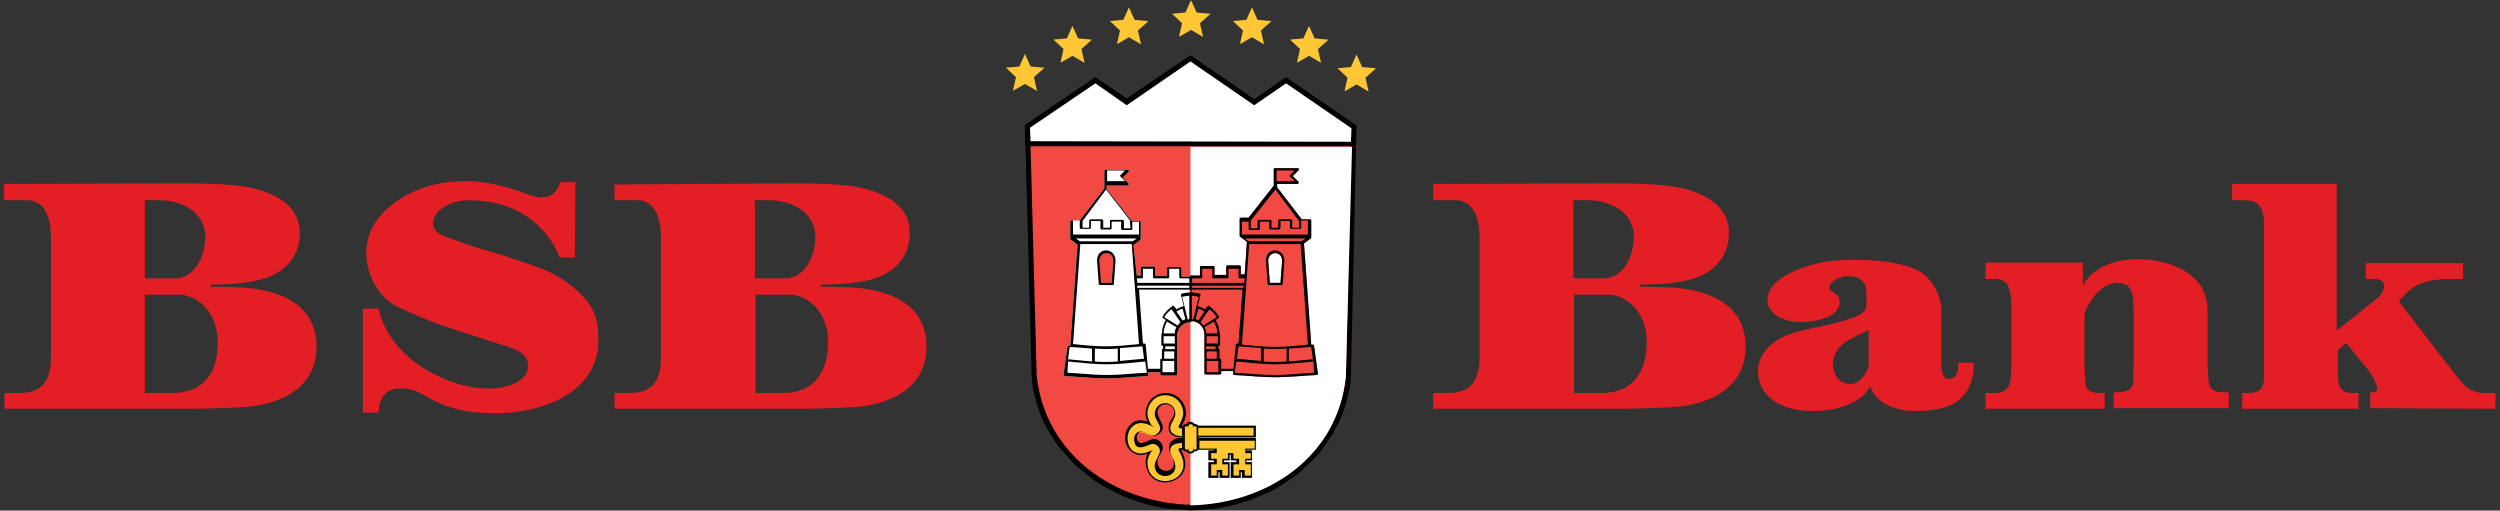 <svg width="519" height="106" viewBox="0 0 519 106" fill="none" xmlns="http://www.w3.org/2000/svg">
<rect x="0" y="0" width="519" height="106" fill="#333333" stroke="none"/>
<path d="M518.06 84.85V81.583H515.738C513.184 81.583 511.791 80.533 509.702 77.733L497.978 62.567L499.255 61.167C500.88 59.417 503.318 57.9 508.774 57.9H511.327V54.633H491.13V57.9H492.871C495.889 57.9 495.193 60.583 493.451 61.983L485.094 68.633V64.783V38.183H463.388V41.567H465.709C467.799 41.567 470.004 41.917 470.004 46.467V75.75C470.004 79.25 470.468 81.583 466.638 81.583H465.477V84.85H489.621V81.583H488.46C486.023 81.583 485.326 80.65 485.326 76.917V72.717L487.067 71.2L491.13 76.217C492.755 78.083 494.612 81.467 492.639 81.467H492.059V84.733L518.06 84.85ZM35.764 81.583H31.005H30.076V61.167H37.041C41.22 61.167 45.166 65.017 45.166 70.967C45.282 77.5 42.148 81.583 35.764 81.583ZM0.941 41.567H5.584C9.879 41.567 10.576 46.35 10.576 49.15V74C10.576 78.783 9.067 81.583 3.959 81.583H0.941V84.85H39.827C42.38 84.85 45.398 84.733 48.764 84.617C52.247 84.5 55.149 84.033 57.47 83.1C62.578 81.233 65.712 77.5 65.712 71.9C65.596 63.967 59.56 60.817 52.479 59.883C50.506 59.65 47.604 59.533 43.773 59.533V59.067C47.023 59.067 51.318 58.95 55.033 57.783C58.979 56.5 62.229 53.35 62.229 48.45C62.345 41.683 54.917 39.117 49.229 38.533C46.443 38.183 42.496 38.067 37.505 38.067L0.825 38.183V41.567H0.941ZM30.076 57.783V41.567H33.443C37.737 41.683 42.729 44.017 42.612 49.383C42.496 53.7 40.175 57.783 36.344 57.783H30.076ZM121.312 61.867C119.107 59.417 115.973 57.083 112.49 55.8C109.008 54.517 105.642 53.35 102.392 52.417C99.141 51.483 96.588 50.667 94.847 49.967C92.525 49.15 89.043 48.45 90.088 45.3C90.552 43.783 93.222 41.567 97.284 41.567C102.276 41.567 106.454 42.85 109.704 45.183C112.722 47.283 114.928 50.2 116.205 53.467H119.339L119.455 37.833H116.321C114.812 42.383 111.097 40.867 109.124 40.167C108.079 39.817 107.151 39.467 105.642 39C102.74 38.183 99.838 37.6 96.82 37.6C91.364 37.6 86.489 38.883 82.311 41.8C78.132 44.717 76.042 48.333 76.042 52.533C76.042 57.9 79.293 61.983 81.962 63.383C85.909 65.367 89.739 66.883 93.222 68.05C96.82 69.217 100.186 70.267 103.32 71.317C106.454 72.25 110.053 73.183 109.588 76.45C109.124 79.6 104.365 80.767 101.231 80.65C97.516 80.65 93.338 79.483 89.623 77.383C84.284 74.583 79.873 69.917 78.596 64.083H75.346V85.667H78.596C78.712 82.633 79.989 80.767 82.775 80.65C85.677 80.417 87.534 81.817 89.739 82.983C94.15 85.317 98.561 85.783 102.856 85.783C112.955 85.783 124.33 81.233 124.214 70.617C124.214 66.883 123.634 64.433 121.312 61.867ZM162.519 81.583H157.76H156.831V61.167H163.796C167.975 61.167 171.921 65.017 171.921 70.967C171.921 77.5 168.787 81.583 162.519 81.583ZM127.58 41.567H132.223C136.518 41.567 137.214 46.35 137.214 49.15V74C137.214 78.783 135.705 81.583 130.598 81.583H127.58V84.85H166.466C169.019 84.85 172.037 84.733 175.403 84.617C178.886 84.5 181.788 84.033 184.109 83.1C189.216 81.233 192.35 77.5 192.35 71.9C192.234 63.967 186.198 60.817 179.118 59.883C177.145 59.65 174.243 59.533 170.412 59.533V59.067C173.662 59.067 177.957 58.95 181.672 57.783C185.618 56.5 188.868 53.35 188.868 48.45C188.984 41.683 181.555 39.117 175.868 38.533C173.082 38.183 169.135 38.067 164.144 38.067L127.58 38.3V41.567ZM156.715 57.783V41.567H160.081C164.376 41.683 169.367 44.017 169.251 49.383C169.135 53.7 166.814 57.783 162.983 57.783H156.715ZM332.454 81.583H327.695H326.766V61.167H333.731C337.91 61.167 341.856 65.017 341.856 70.967C341.856 77.5 338.722 81.583 332.454 81.583ZM297.515 41.567H302.158C306.453 41.567 307.15 46.35 307.15 49.15V74C307.15 78.783 305.641 81.583 300.533 81.583H297.515V84.85H336.517C339.07 84.85 342.088 84.733 345.455 84.617C348.937 84.5 351.839 84.033 354.16 83.1C359.268 81.233 362.402 77.5 362.402 71.9C362.286 63.967 356.25 60.817 349.169 59.883C347.196 59.65 344.294 59.533 340.463 59.533V59.067C343.713 59.067 348.008 58.95 351.723 57.783C355.669 56.5 358.919 53.35 358.919 48.45C359.036 41.683 351.607 39.117 345.919 38.533C343.133 38.183 339.187 38.067 334.195 38.067L297.515 38.183V41.567ZM326.65 57.783V41.567H330.017C334.311 41.683 339.303 44.017 339.187 49.383C339.07 53.7 336.749 57.783 332.918 57.783H326.65ZM384.108 79.717C382.251 79.717 380.626 78.317 380.51 75.633C380.51 73.417 381.902 71.667 383.528 70.733C384.92 69.917 386.546 69.217 387.938 68.517V68.167V76.1C387.242 77.85 386.081 79.717 384.108 79.717ZM403.028 75.4V64.667C403.028 60.933 400.707 57.2 397.689 55.917C393.626 54.167 388.867 54.05 385.733 53.933C380.161 53.817 376.215 54.633 372.5 56.267C368.786 57.9 366.813 60.117 366.929 62.45C367.045 65.6 371.107 66.883 373.661 66.883C376.331 66.883 381.902 66.067 381.902 62.683C381.902 60.583 379.813 60.817 379.813 59.767C379.813 58.25 382.135 57.317 383.876 57.317C387.126 57.433 387.474 59.65 387.474 60.7V63.383C387.474 64.9 385.849 65.6 383.295 66.417C379.465 67.7 375.286 68.05 371.34 69.45C367.393 70.85 364.955 73.883 364.955 76.917C364.955 79.6 366 81.583 368.089 83.1C370.179 84.617 372.965 85.317 376.331 85.317C380.858 85.317 386.197 84.033 388.287 80.183C389.563 84.15 394.207 85.317 397.573 85.317C401.403 85.317 404.653 84.733 406.743 82.983C408.6 81.467 409.761 79.017 409.761 75.283H406.511C406.743 78.083 405.466 78.667 404.653 78.667C403.957 78.9 403.028 78.2 403.028 75.4ZM442.958 75.75L442.842 78.667C442.842 80.65 442.378 81.467 438.78 81.467V84.733H462.691V81.467H461.647C458.513 81.35 458.513 80.067 458.397 77.617L458.28 74.7V64.433C458.28 56.033 449.227 53.933 444.351 53.817C439.94 53.7 434.717 54.983 432.396 59.3V54.517H412.198V57.9H414.172C417.306 57.9 417.422 60.817 417.538 62.917V76.1C417.422 78.55 417.77 81.583 414.172 81.583H412.198V84.85H436.922V81.583C434.137 81.583 432.976 81.583 432.86 78.783L432.744 75.867V65.133C433.904 61.75 436.69 58.717 439.476 58.717C441.914 58.717 442.726 60.117 442.842 62.45L442.958 65.017V75.75Z" fill="#E31E24"/>
<path fill-rule="evenodd" clip-rule="evenodd" d="M280.452 78.2L280.335 79.6L280.103 81L279.755 82.4L279.407 83.8L278.943 85.2L278.478 86.483L277.898 87.767L277.201 89.05L276.505 90.333L275.692 91.5L274.88 92.667L274.067 93.833L273.139 94.883L272.094 95.933L271.049 96.867L270.005 97.917L268.844 98.85L267.567 99.667L266.406 100.483L265.13 101.3L263.853 102L262.46 102.583L261.067 103.167L259.674 103.75L258.165 104.217L256.772 104.683L255.263 105.033L253.638 105.383L252.129 105.617L250.504 105.733L248.995 105.85L247.37 105.967L245.745 105.85L244.12 105.733L242.495 105.617L240.986 105.383L239.477 105.033L237.968 104.683L236.459 104.217L235.066 103.75L233.557 103.167L232.28 102.583L230.887 101.883L229.61 101.183L228.333 100.483L227.057 99.667L225.896 98.733L224.735 97.8L223.574 96.867L222.53 95.817L221.601 94.767L220.672 93.717L219.744 92.667L218.931 91.5L218.119 90.217L217.422 89.05L216.726 87.767L216.145 86.483L215.681 85.083L215.217 83.8L214.869 82.4L214.52 81L214.288 79.6L214.172 78.083L212.895 30.367H212.779V25.933L227.405 16.017L233.905 20.45L247.138 11.467L260.37 20.567L266.987 16.017L281.612 26.05L280.452 78.2Z" fill="black"/>
<path fill-rule="evenodd" clip-rule="evenodd" d="M279.407 78.083L280.452 30.367H213.94L215.217 77.967C216.958 94.533 231.584 104.45 247.37 104.8C263.157 104.45 277.666 94.767 279.407 78.083Z" fill="#F24942"/>
<path fill-rule="evenodd" clip-rule="evenodd" d="M247.371 0.267L248.415 2.6L250.969 2.833C251.317 2.833 251.317 2.833 251.085 3.067L249.112 4.817L249.692 7.383C249.808 7.733 249.808 7.733 249.46 7.5L247.254 6.217L245.049 7.5C244.817 7.617 244.817 7.733 244.817 7.383L245.397 4.817L243.54 3.067C243.308 2.833 243.192 2.833 243.54 2.833L246.094 2.6L247.138 0.267C247.254 0.033 247.138 0.033 247.371 0.267ZM281.729 11.583L282.774 13.917L285.327 14.15C285.676 14.15 285.676 14.15 285.443 14.383L283.47 16.133L284.05 18.7C284.167 19.05 284.167 19.05 283.818 18.817L281.613 17.533L279.407 18.817C279.175 18.933 279.175 19.05 279.175 18.7L279.756 16.133L277.898 14.383C277.666 14.15 277.55 14.15 277.898 14.15L280.452 13.917L281.497 11.583C281.613 11.233 281.613 11.233 281.729 11.583ZM271.863 5.633L272.907 7.967L275.461 8.2C275.809 8.2 275.809 8.2 275.577 8.433L273.604 10.183L274.184 12.75C274.3 13.1 274.3 13.1 273.952 12.867L271.746 11.583L269.541 12.867C269.309 12.983 269.309 13.1 269.309 12.75L269.889 10.183L268.032 8.433C267.8 8.2 267.684 8.2 268.032 8.2L270.586 7.967L271.63 5.633C271.746 5.4 271.63 5.283 271.863 5.633ZM260.023 1.783L261.067 4.117L263.621 4.35C263.969 4.35 263.969 4.35 263.737 4.583L261.764 6.333L262.344 8.9C262.46 9.25 262.46 9.25 262.112 9.017L259.907 7.733L257.701 9.017C257.469 9.133 257.469 9.25 257.469 8.9L258.05 6.333L256.192 4.583C255.96 4.35 255.844 4.35 256.192 4.35L258.746 4.117L259.791 1.783C259.907 1.433 259.907 1.433 260.023 1.783ZM212.896 11.467L213.941 13.8L216.494 14.033C216.843 14.033 216.843 14.033 216.61 14.267L214.637 16.017L215.218 18.583C215.334 18.933 215.334 18.933 214.985 18.7L212.78 17.417L210.574 18.7C210.342 18.817 210.342 18.933 210.342 18.583L210.923 16.017L209.065 14.267C208.833 14.033 208.717 14.033 209.065 14.033L211.619 13.8L212.664 11.467C212.78 11.117 212.78 11.117 212.896 11.467ZM222.762 5.633L223.807 7.967L226.361 8.2C226.709 8.2 226.709 8.2 226.477 8.433L224.504 10.183L225.084 12.75C225.2 13.1 225.2 13.1 224.852 12.867L222.646 11.583L220.441 12.867C220.209 12.983 220.209 13.1 220.209 12.75L220.789 10.183L218.932 8.433C218.7 8.2 218.584 8.2 218.932 8.2L221.486 7.967L222.53 5.633C222.646 5.4 222.646 5.283 222.762 5.633ZM234.486 1.783L235.531 4.117L238.084 4.35C238.433 4.35 238.433 4.35 238.201 4.583L236.227 6.333L236.808 8.9C236.924 9.25 236.924 9.25 236.575 9.017L234.37 7.733L232.165 9.017C231.932 9.133 231.932 9.25 231.932 8.9L232.513 6.333L230.656 4.583C230.423 4.35 230.307 4.35 230.656 4.35L233.209 4.117L234.254 1.783C234.37 1.433 234.37 1.433 234.486 1.783Z" fill="#FFC735"/>
<path fill-rule="evenodd" clip-rule="evenodd" d="M266.987 17.3L280.568 26.633L280.452 29.433L213.94 29.317L213.824 26.517L227.405 17.3L233.905 21.85L247.138 12.75L260.371 21.85L266.987 17.3Z" fill="white"/>
<path fill-rule="evenodd" clip-rule="evenodd" d="M247.139 30.483H280.685L279.408 78.083C277.783 94.767 263.157 104.567 247.139 104.917V30.483Z" fill="white"/>
<path fill-rule="evenodd" clip-rule="evenodd" d="M245.165 93.017C244.933 93.017 244.701 93.017 244.585 93.133C244.585 93.25 244.701 93.483 244.817 93.717C245.049 94.067 245.281 94.417 245.397 94.883C245.513 95.35 245.629 95.7 245.629 96.167C245.629 97.1 245.281 98.15 244.585 98.85C244.004 99.433 243.076 99.9 242.031 99.9C240.986 99.9 240.058 99.433 239.477 98.85C238.781 98.15 238.433 97.217 238.316 96.283C238.316 95.233 238.781 94.417 239.129 93.833C239.245 93.6 239.593 93.483 239.477 93.483C239.477 93.483 239.245 93.6 239.013 93.717C238.549 93.95 238.084 94.183 237.504 94.183C237.388 94.183 237.272 94.183 237.04 94.183C236.227 94.183 235.531 93.833 234.95 93.367C234.486 92.9 234.138 92.2 234.138 91.5C234.138 91.383 234.138 91.15 234.138 91.033C234.138 90.8 234.138 90.683 234.138 90.45C234.254 89.75 234.486 89.167 234.95 88.7C235.415 88.233 236.111 87.883 236.924 87.883C237.156 87.883 237.272 87.883 237.504 87.883C238.084 88 238.549 88.233 239.013 88.35C239.361 88.467 239.477 88.7 239.477 88.583C239.593 88.467 239.245 88.467 239.129 88.233C238.781 87.533 238.316 86.833 238.316 85.783C238.316 84.733 238.781 83.8 239.477 83.217C240.174 82.517 240.986 82.167 242.031 82.167C243.192 82.167 244.004 82.633 244.585 83.217C245.281 83.917 245.629 84.967 245.629 85.9C245.629 86.367 245.513 86.833 245.397 87.183C245.281 87.533 245.049 88 244.817 88.35C244.701 88.583 244.585 88.817 244.585 88.933C244.701 88.933 244.817 89.05 245.165 89.05V90.683C244.585 90.683 244.12 90.567 243.772 90.333C243.54 90.217 243.308 89.983 243.192 89.75C243.076 89.517 242.959 89.283 242.959 89.05C242.959 88.583 243.076 88.117 243.424 87.65C243.656 87.3 243.772 87.067 243.888 86.717C244.004 86.483 244.004 86.25 244.004 86.017C244.004 85.433 243.772 84.85 243.308 84.383C242.96 84.033 242.495 83.8 241.799 83.8C241.218 83.8 240.638 84.033 240.29 84.383C239.942 84.733 239.593 85.317 239.593 86.017C239.593 86.6 239.942 87.183 240.174 87.65C240.638 88.467 241.102 89.167 240.29 89.983C239.593 90.8 238.897 90.45 237.968 90.1C237.62 89.983 237.272 89.75 236.924 89.75C236.807 89.75 236.691 89.75 236.575 89.75C236.227 89.75 235.879 89.867 235.763 90.1C235.531 90.333 235.415 90.683 235.298 91.033C235.298 91.15 235.298 91.267 235.298 91.383C235.298 91.5 235.298 91.5 235.298 91.617C235.298 91.967 235.531 92.317 235.763 92.55C235.995 92.783 236.227 92.9 236.691 92.9C236.807 92.9 236.807 92.9 236.924 92.9C237.272 92.9 237.62 92.667 237.968 92.55C238.781 92.2 239.477 91.85 240.29 92.667C240.986 93.483 240.638 94.067 240.174 95C239.942 95.467 239.593 96.05 239.593 96.633C239.593 97.217 239.825 97.8 240.29 98.267C240.638 98.617 241.218 98.85 241.799 98.85C242.495 98.85 242.96 98.617 243.308 98.267C243.772 97.8 244.004 97.217 244.004 96.633C244.004 96.4 243.888 96.167 243.888 95.933C243.772 95.7 243.656 95.35 243.424 95C243.076 94.417 242.959 93.95 242.959 93.6C242.959 93.367 243.076 93.017 243.192 92.9C243.308 92.667 243.54 92.433 243.772 92.317C244.12 92.083 244.585 91.967 245.165 91.967V93.017ZM247.138 93.717V88C246.906 88 246.674 88.233 246.674 88.467V88.7C246.674 88.233 245.977 88.233 245.977 88.7V92.9C245.977 93.367 246.674 93.367 246.674 92.9V93.133C246.674 93.6 246.906 93.717 247.138 93.717Z" fill="#FFC735"/>
<path fill-rule="evenodd" clip-rule="evenodd" d="M245.513 88.467C245.629 88.117 245.978 88 246.326 88C246.674 87.417 247.603 87.417 247.951 88C248.299 88 248.531 88.117 248.764 88.35C252.594 88.35 256.425 88.35 260.255 88.35H260.719V90.8H248.88V90.917H260.719V93.367H258.746V93.483H259.907V95.583H258.746V95.933H259.907V99.2H257.817V98.033H257.585V99.2H255.496V95.933H256.657V95.583H255.496V94.417H255.264V95.583H254.103V95.933H255.264V99.2H253.174V98.033H252.942V99.2H250.853V95.933H252.014V95.583H250.853V93.483H252.014V93.367H248.764C248.647 93.6 248.299 93.717 247.951 93.717C247.603 94.3 246.674 94.3 246.326 93.717C245.978 93.717 245.629 93.6 245.513 93.25V93.367H245.165C246.21 95.117 246.558 97.333 245.049 98.85C244.353 99.55 243.308 100.017 242.379 100.133C239.826 100.367 237.968 98.617 237.852 96.05C237.852 95.35 237.968 94.767 238.201 94.183C236.924 94.65 235.647 94.533 234.602 93.483C233.209 92.083 233.209 89.633 234.602 88.233C235.647 87.067 236.924 87.067 238.201 87.533C237.968 86.95 237.736 86.367 237.852 85.667C237.968 83.333 239.71 81.583 242.031 81.583C244.353 81.583 246.094 83.45 246.21 85.783C246.21 86.717 245.746 87.65 245.281 88.467H245.63H245.513ZM245.513 90.8C244.121 90.8 242.612 90.45 242.612 88.7C242.612 88.117 242.844 87.533 243.192 87.067C243.424 86.717 243.772 86.133 243.772 85.667C243.772 84.733 243.076 83.917 242.031 83.917C240.986 83.917 240.29 84.733 240.29 85.667C240.29 86.133 240.638 86.6 240.754 87.067C241.335 88 241.799 88.933 240.87 89.867C239.942 90.8 239.129 90.45 238.085 89.983C237.62 89.75 236.808 89.4 236.343 89.867C235.879 90.333 235.879 91.383 236.343 91.733C236.808 92.2 237.62 91.85 238.085 91.617C239.129 91.15 239.942 90.8 240.87 91.733C241.799 92.667 241.335 93.6 240.754 94.533C240.522 94.883 240.174 95.467 240.29 95.933C240.406 98.85 245.281 98.15 243.192 94.533C242.495 93.367 242.379 91.967 243.656 91.267C244.237 90.917 244.933 90.917 245.63 90.917V90.8H245.513Z" fill="black"/>
<path d="M245.397 93.017C244.701 93.017 244.469 93.133 244.817 93.717C248.648 100.133 238.549 102.467 238.201 96.167C238.201 95.117 238.665 94.3 239.013 93.717C239.129 93.483 239.478 93.367 239.362 93.367C239.362 93.367 239.129 93.483 238.897 93.6C237.62 94.183 236.111 94.533 234.951 93.367C233.79 92.2 233.79 89.867 234.951 88.7C236.111 87.417 237.62 87.767 238.897 88.35C239.245 88.467 239.362 88.7 239.362 88.583C239.478 88.467 239.129 88.467 239.013 88.233C238.665 87.533 238.201 86.833 238.201 85.783C238.317 83.683 239.826 82.05 241.915 82.05C244.005 82.05 245.63 83.683 245.63 85.783C245.63 86.717 245.165 87.533 244.817 88.233C244.469 88.817 244.817 88.933 245.397 88.933V90.567C244.353 90.567 242.96 90.1 242.96 88.933C242.96 88.467 243.076 88 243.424 87.533C243.656 87.067 244.005 86.483 244.005 85.9C244.005 84.617 243.076 83.683 241.915 83.683C240.638 83.683 239.826 84.617 239.71 85.9C239.71 86.483 240.058 87.067 240.29 87.533C240.754 88.35 241.219 89.05 240.406 89.867C239.71 90.683 239.013 90.333 238.085 89.983C237.388 89.633 236.46 89.283 235.879 89.983C235.299 90.567 235.299 91.85 235.879 92.55C236.46 93.133 237.388 92.783 238.085 92.55C238.897 92.2 239.594 91.85 240.406 92.667C241.103 93.483 240.754 94.067 240.29 95C240.058 95.467 239.71 96.05 239.71 96.633C239.826 100.25 245.862 99.2 243.424 95C242.844 94.067 242.612 92.9 243.656 92.317C244.005 92.083 244.817 91.967 245.397 91.967V93.017ZM259.559 98.733H258.398V97.567H257.237V98.733H256.076V96.4H257.237V95.233H256.076V94.067H254.916V95.233H253.755V96.4H254.916V98.733H253.755V97.567H252.594V98.733H251.433V96.4H252.594V95.233H251.433V94.067H252.594V93.133H248.996V91.5H260.487V93.133H258.514V94.067H259.675V95.233H258.514V96.4H259.675V98.733H259.559ZM260.255 88.817V90.45H248.764V88.817C254.451 88.817 256.193 88.817 260.255 88.817ZM246.674 88.817C246.674 88.35 245.978 88.35 245.978 88.817V93.017C245.978 93.483 246.674 93.483 246.674 93.017V93.25C246.674 93.95 247.719 93.95 247.719 93.25C247.719 93.133 247.719 93.133 247.719 93.017C247.719 93.483 248.415 93.483 248.415 93.017V88.817C248.415 88.35 247.719 88.35 247.719 88.817V88.583C247.719 87.883 246.674 87.883 246.674 88.583C246.674 88.583 246.674 88.7 246.674 88.817Z" fill="#FFC735"/>
<path fill-rule="evenodd" clip-rule="evenodd" d="M235.995 57.2H236.808V55.567C236.808 55.45 236.924 55.333 237.04 55.333H239.593C239.709 55.333 239.826 55.45 239.826 55.567V57.317H242.263V55.683C242.263 55.567 242.379 55.45 242.495 55.45H245.049C245.165 55.45 245.281 55.567 245.281 55.683V57.433H247.138C247.254 57.433 247.37 57.55 247.37 57.667C247.37 60.583 247.37 63.617 247.37 66.533C247.37 66.767 247.37 66.883 247.138 66.883C245.629 66.883 244.353 68.167 244.353 69.683C244.353 72.367 244.353 75.05 244.353 77.733C244.353 77.85 244.236 77.967 244.12 77.967H241.102C240.986 77.967 240.87 77.85 240.87 77.733V77.267H238.317L238.433 77.733C238.433 77.85 238.317 77.967 238.2 78.083C235.299 78.2 232.513 78.55 229.611 78.55C226.709 78.55 223.923 78.2 221.021 78.083C220.905 78.083 220.789 77.967 220.789 77.85L221.602 72.017C221.602 71.9 221.718 71.783 221.834 71.783H222.182L223.691 50.783L222.298 49.733C222.182 49.733 222.182 49.617 222.182 49.5V46C222.182 45.883 222.298 45.767 222.414 45.767H224.155L229.263 39.117V38.183V35.5C229.263 35.383 229.379 35.267 229.495 35.267H231.816H234.138C234.254 35.267 234.37 35.383 234.37 35.5C234.37 35.617 234.37 35.617 234.254 35.733L233.093 36.9L234.254 38.067C234.37 38.183 234.37 38.3 234.254 38.417C234.254 38.417 234.138 38.533 234.022 38.533H229.727V39.233L234.95 45.883H236.575C236.691 45.883 236.808 46 236.808 46.117C236.808 47.283 236.808 48.45 236.808 49.617C236.808 49.733 236.808 49.733 236.691 49.85L235.299 50.9L235.995 57.2Z" fill="white"/>
<path fill-rule="evenodd" clip-rule="evenodd" d="M230.772 58.95L231.12 54.167C231.12 51.833 227.986 51.833 227.986 54.167L228.335 58.95H230.772Z" fill="#F24942"/>
<path fill-rule="evenodd" clip-rule="evenodd" d="M264.782 34.917H267.104H269.425C269.541 34.917 269.657 35.033 269.657 35.15C269.657 35.267 269.657 35.267 269.541 35.383L268.38 36.55L269.541 37.717C269.657 37.833 269.657 37.95 269.541 38.067L269.425 38.183H265.13V38.883L270.238 45.533H271.979C272.095 45.533 272.211 45.65 272.211 45.767V49.267C272.211 49.383 272.211 49.383 272.095 49.5L270.702 50.55L272.211 71.55H272.559C272.675 71.55 272.791 71.667 272.791 71.783L273.604 77.617C273.604 77.733 273.488 77.85 273.372 77.85C270.47 77.967 267.684 78.317 264.782 78.317C261.88 78.317 259.094 77.967 256.192 77.85C256.076 77.85 255.96 77.733 255.96 77.5L256.076 77.033H253.523V77.5C253.523 77.617 253.407 77.733 253.291 77.733H250.273C250.157 77.733 250.04 77.617 250.04 77.5C250.04 74.817 250.04 72.133 250.04 69.45C250.04 67.817 248.764 66.65 247.255 66.65C247.022 66.65 247.022 66.533 247.022 66.3C247.022 63.383 247.022 60.35 247.022 57.433C247.022 57.317 247.139 57.2 247.255 57.2H249.112V55.45C249.112 55.333 249.228 55.217 249.344 55.217H251.898C252.014 55.217 252.13 55.333 252.13 55.45V57.083H254.567V55.333C254.567 55.217 254.683 55.1 254.8 55.1H257.353C257.469 55.1 257.585 55.217 257.585 55.333V56.967H258.398L258.862 50.2L257.469 49.15C257.353 49.15 257.353 49.033 257.353 48.917C257.353 47.75 257.353 46.583 257.353 45.417C257.353 45.3 257.469 45.183 257.585 45.183H259.21L264.434 38.533V37.483V34.8C264.434 35.033 264.55 34.917 264.782 34.917Z" fill="#F24942"/>
<path fill-rule="evenodd" clip-rule="evenodd" d="M263.272 54.167L263.621 58.717H265.826L266.174 54.167C266.174 51.95 263.272 52.067 263.272 54.167Z" fill="white"/>
<path fill-rule="evenodd" clip-rule="evenodd" d="M237.504 74.467C235.879 74.583 234.138 74.817 232.513 74.933C232.513 74.35 232.513 72.833 232.513 72.25C234.022 72.133 235.647 72.017 237.156 71.9L237.504 74.467ZM243.888 69.8H241.567V71.317C242.379 71.317 243.076 71.317 243.888 71.317V69.8ZM238.317 76.567H240.87V74.7C240.87 74.583 240.986 74.467 241.102 74.467H241.218V72.6C241.218 72.483 241.335 72.367 241.451 72.367V71.783C241.218 71.783 241.102 71.783 241.102 71.55V69.45C241.102 69.333 241.102 69.333 241.218 69.217C241.218 68.167 241.567 67.233 242.031 66.417L241.451 66.067C241.335 65.95 241.335 65.833 241.335 65.717C241.799 64.9 242.611 64.083 243.424 63.5C243.54 63.383 243.656 63.5 243.772 63.617L244.236 64.2C244.701 63.967 245.165 63.733 245.745 63.5C245.513 62.8 245.397 61.983 245.165 61.283C245.165 61.167 245.165 61.05 245.397 60.933C245.978 60.817 246.674 60.7 247.254 60.7V60.117H236.459L237.272 71.317H237.62C237.62 71.317 237.852 71.433 237.852 71.55L238.317 76.567ZM236.111 59.767H246.906V59.3H236.111V59.767ZM236.111 58.717H246.906V57.783H245.049C244.933 57.783 244.817 57.667 244.817 57.55V55.8H242.727V57.55C242.727 57.667 242.611 57.783 242.495 57.783H239.593C239.477 57.783 239.361 57.667 239.361 57.55V55.8H237.272V57.55C237.272 57.667 237.156 57.783 237.04 57.783H235.995L236.111 58.717ZM235.995 57.2H236.808V55.567C236.808 55.45 236.924 55.333 237.04 55.333H239.593C239.709 55.333 239.826 55.45 239.826 55.567V57.317H242.263V55.683C242.263 55.567 242.379 55.45 242.495 55.45H245.049C245.165 55.45 245.281 55.567 245.281 55.683V57.433H247.138C247.254 57.433 247.37 57.55 247.37 57.667C247.37 60.583 247.37 63.617 247.37 66.533C247.37 66.767 247.37 66.883 247.138 66.883C245.629 66.883 244.353 68.167 244.353 69.683C244.353 72.367 244.353 75.05 244.353 77.733C244.353 77.85 244.236 77.967 244.12 77.967H241.102C240.986 77.967 240.87 77.85 240.87 77.733V77.267H238.317L238.433 77.733C238.433 77.85 238.317 77.967 238.2 78.083C235.299 78.2 232.513 78.55 229.611 78.55C226.709 78.55 223.923 78.2 221.021 78.083C220.905 78.083 220.789 77.967 220.789 77.85L221.602 72.017C221.602 71.9 221.718 71.783 221.834 71.783H222.182L223.691 50.783L222.298 49.733C222.182 49.733 222.182 49.617 222.182 49.5V46C222.182 45.883 222.298 45.767 222.414 45.767H224.155L229.263 39.117V38.183V35.5C229.263 35.383 229.379 35.267 229.495 35.267H231.816H234.138C234.254 35.267 234.37 35.383 234.37 35.5C234.37 35.617 234.37 35.617 234.254 35.733L233.093 36.9L234.254 38.067C234.37 38.183 234.37 38.3 234.254 38.417C234.254 38.417 234.138 38.533 234.022 38.533H229.727V39.233L234.95 45.883H236.575C236.691 45.883 236.808 46 236.808 46.117C236.808 47.283 236.808 48.45 236.808 49.617C236.808 49.733 236.808 49.733 236.691 49.85L235.299 50.9L235.995 57.2ZM241.335 77.267H243.772C243.772 76.683 243.772 76.567 243.772 74.933C242.96 74.933 242.147 74.933 241.335 74.933C241.335 76.683 241.335 76.8 241.335 77.267ZM246.906 61.4C246.442 61.4 245.861 61.517 245.397 61.633C245.978 63.733 245.978 64.083 246.558 66.3C246.674 66.3 246.79 66.3 246.906 66.3V61.4ZM245.513 64.083C245.049 64.2 244.585 64.433 244.236 64.667L245.513 66.533C245.745 66.417 245.861 66.3 246.094 66.3C245.861 65.6 245.745 64.9 245.513 64.083ZM244.469 67.583C244.701 67.35 244.817 67.117 245.049 66.883C243.772 64.9 243.772 65.017 243.192 64.2C242.611 64.667 242.031 65.25 241.683 65.833C242.611 66.417 242.844 66.533 244.469 67.583ZM242.263 66.767C241.915 67.467 241.567 68.283 241.567 69.217H243.888C243.888 68.75 244.004 68.283 244.236 67.933L242.263 66.767ZM241.683 72.95V74.467H243.772V72.95H241.683ZM241.915 72.483H243.888V71.9H241.915V72.483ZM229.843 35.383V37.6H233.557L232.629 36.667C232.513 36.55 232.513 36.433 232.629 36.317L233.557 35.383H231.816H229.843ZM234.602 45.767L229.611 39.35L224.736 45.883V47.283H226.129C226.129 46.817 226.129 46.35 226.129 45.767C226.129 45.65 226.245 45.533 226.361 45.533H228.798C228.914 45.533 229.03 45.65 229.03 45.767C229.03 46.233 229.03 46.7 229.03 47.283H230.423C230.423 46.817 230.423 46.35 230.423 45.883C230.423 45.767 230.539 45.65 230.656 45.65H233.093C233.209 45.65 233.325 45.767 233.325 45.883C233.325 46.35 233.325 46.817 233.325 47.4H234.718C234.602 46.817 234.602 46.233 234.602 45.767ZM232.048 75.05C230.423 75.167 228.914 75.167 227.289 75.05C227.289 74.467 227.289 72.95 227.289 72.367C228.914 72.483 230.423 72.483 232.048 72.367C232.048 72.95 232.048 74.467 232.048 75.05ZM226.709 75.05C225.084 74.933 223.343 74.7 221.718 74.583L222.066 72.017C223.575 72.133 225.2 72.25 226.709 72.367C226.709 72.833 226.709 74.35 226.709 75.05ZM236.459 46H235.066C235.066 46.467 235.066 46.933 235.066 47.517C235.066 47.633 234.95 47.75 234.834 47.75H232.977C232.861 47.75 232.745 47.633 232.745 47.517C232.745 47.05 232.745 46.583 232.745 46H230.772C230.772 46.467 230.772 46.933 230.772 47.4C230.772 47.517 230.656 47.633 230.539 47.633H228.682C228.566 47.633 228.45 47.517 228.45 47.4C228.45 46.933 228.45 46.467 228.45 45.883H226.477C226.477 46.35 226.477 46.817 226.477 47.283C226.477 47.4 226.361 47.517 226.245 47.517H224.387C224.271 47.517 224.155 47.4 224.155 47.283C224.155 46.817 224.155 46.35 224.155 45.767H222.762C222.762 46.7 222.762 47.75 222.762 48.683H236.459V46ZM224.271 50.667L222.762 71.433C225.084 71.667 227.289 71.9 229.611 71.9C231.932 71.9 234.138 71.667 236.459 71.433L234.95 50.667H224.271ZM224.155 50.083H235.183L235.995 49.5H223.343L224.155 50.083ZM221.718 75.05C224.387 75.283 227.057 75.633 229.727 75.633C232.397 75.633 235.066 75.283 237.736 75.05L238.084 77.383C235.299 77.5 232.629 77.85 229.843 77.85C227.057 77.85 224.387 77.5 221.602 77.383L221.718 75.05Z" fill="black"/>
<path fill-rule="evenodd" clip-rule="evenodd" d="M256.773 74.467C258.398 74.583 260.139 74.817 261.764 74.933C261.764 74.35 261.764 72.833 261.764 72.25C260.255 72.133 258.63 72.017 257.121 71.9L256.773 74.467ZM264.782 34.917H267.104H269.425C269.541 34.917 269.657 35.033 269.657 35.15C269.657 35.267 269.657 35.267 269.541 35.383L268.38 36.55L269.541 37.717C269.657 37.833 269.657 37.95 269.541 38.067L269.425 38.183H265.13V38.883L270.238 45.533H271.979C272.095 45.533 272.211 45.65 272.211 45.767V49.267C272.211 49.383 272.211 49.383 272.095 49.5L270.702 50.55L272.211 71.55H272.559C272.675 71.55 272.791 71.667 272.791 71.783L273.604 77.617C273.604 77.733 273.488 77.85 273.372 77.85C270.47 77.967 267.684 78.317 264.782 78.317C261.88 78.317 259.094 77.967 256.192 77.85C256.076 77.85 255.96 77.733 255.96 77.5L256.076 77.033H253.523V77.5C253.523 77.617 253.407 77.733 253.291 77.733H250.273C250.157 77.733 250.04 77.617 250.04 77.5C250.04 74.817 250.04 72.133 250.04 69.45C250.04 67.817 248.764 66.65 247.255 66.65C247.022 66.65 247.022 66.533 247.022 66.3C247.022 63.383 247.022 60.35 247.022 57.433C247.022 57.317 247.139 57.2 247.255 57.2H249.112V55.45C249.112 55.333 249.228 55.217 249.344 55.217H251.898C252.014 55.217 252.13 55.333 252.13 55.45V57.083H254.567V55.333C254.567 55.217 254.683 55.1 254.8 55.1H257.353C257.469 55.1 257.585 55.217 257.585 55.333V56.967H258.398L258.862 50.2L257.469 49.15C257.353 49.15 257.353 49.033 257.353 48.917C257.353 47.75 257.353 46.583 257.353 45.417C257.353 45.3 257.469 45.183 257.585 45.183H259.21L264.434 38.533V37.483V34.8C264.434 35.033 264.55 34.917 264.782 34.917ZM265.014 35.383V37.6H268.729L267.8 36.667C267.684 36.55 267.684 36.433 267.8 36.317L268.729 35.383H266.988H265.014ZM250.505 69.8H252.826V71.317C252.014 71.317 251.317 71.317 250.505 71.317V69.8ZM256.076 76.567H253.523V74.7C253.523 74.583 253.407 74.467 253.291 74.467H253.175V72.6C253.175 72.483 253.058 72.367 252.942 72.367V71.783C253.174 71.783 253.291 71.783 253.291 71.55V69.45C253.291 69.333 253.291 69.333 253.175 69.217C253.175 68.167 252.826 67.233 252.362 66.417L252.942 66.067C253.058 65.95 253.058 65.833 253.058 65.717C252.594 64.9 251.782 64.083 250.969 63.5C250.853 63.383 250.737 63.5 250.621 63.617L250.157 64.2C249.692 63.967 249.228 63.733 248.648 63.5C248.88 62.8 248.996 61.983 249.228 61.283C249.228 61.167 249.228 61.05 248.996 60.933C248.415 60.817 247.719 60.7 247.139 60.7V60.117H257.934L257.121 71.317H256.773C256.773 71.317 256.541 71.433 256.541 71.55L256.076 76.567ZM258.166 59.767H247.371V59.3H258.166V59.767ZM258.282 58.717H247.487V57.783H249.344C249.46 57.783 249.576 57.667 249.576 57.55V55.8H251.665V57.55C251.665 57.667 251.782 57.783 251.898 57.783H254.8C254.916 57.783 255.032 57.667 255.032 57.55V55.8H257.121V57.55C257.121 57.667 257.237 57.783 257.353 57.783H258.398L258.282 58.717ZM252.942 77.267H250.505C250.505 76.683 250.505 76.567 250.505 74.933C251.317 74.933 252.13 74.933 252.942 74.933C252.942 76.683 252.942 76.8 252.942 77.267ZM247.371 61.4C247.835 61.4 248.415 61.517 248.88 61.633C248.299 63.733 248.299 64.083 247.719 66.3C247.603 66.3 247.487 66.3 247.371 66.3V61.4ZM248.764 64.083C249.228 64.2 249.692 64.433 250.04 64.667L248.764 66.533C248.531 66.417 248.415 66.3 248.183 66.3C248.415 65.6 248.531 64.9 248.764 64.083ZM249.808 67.583C249.576 67.35 249.46 67.117 249.228 66.883C250.505 64.9 250.505 65.017 251.085 64.2C251.665 64.667 252.246 65.25 252.594 65.833C251.666 66.417 251.549 66.533 249.808 67.583ZM252.014 66.767C252.362 67.467 252.71 68.283 252.71 69.217H250.389C250.389 68.75 250.273 68.283 250.04 67.933L252.014 66.767ZM252.594 72.95V74.467H250.505V72.95H252.594ZM252.362 72.483H250.389V71.9H252.362V72.483ZM259.675 45.767L264.782 39.35L269.657 45.883V47.283H268.264C268.264 46.817 268.264 46.35 268.264 45.767C268.264 45.65 268.148 45.533 268.032 45.533H265.595C265.479 45.533 265.362 45.65 265.362 45.767C265.362 46.233 265.362 46.7 265.362 47.283H263.97C263.97 46.817 263.97 46.35 263.97 45.883C263.97 45.767 263.853 45.65 263.737 45.65H261.3C261.184 45.65 261.068 45.767 261.068 45.883C261.068 46.35 261.068 46.817 261.068 47.4H259.675C259.675 46.817 259.675 46.233 259.675 45.767ZM262.345 75.05C263.97 75.167 265.479 75.167 267.104 75.05C267.104 74.467 267.104 72.95 267.104 72.367C265.479 72.483 263.97 72.483 262.345 72.367C262.345 72.95 262.345 74.467 262.345 75.05ZM267.568 75.05C269.193 74.933 270.934 74.7 272.559 74.583L272.211 72.017C270.702 72.133 269.077 72.25 267.568 72.367C267.568 72.833 267.568 74.35 267.568 75.05ZM257.818 46H259.21C259.21 46.467 259.21 46.933 259.21 47.517C259.21 47.633 259.327 47.75 259.443 47.75H261.3C261.416 47.75 261.532 47.633 261.532 47.517C261.532 47.05 261.532 46.583 261.532 46H263.505C263.505 46.467 263.505 46.933 263.505 47.4C263.505 47.517 263.621 47.633 263.737 47.633H265.595C265.711 47.633 265.827 47.517 265.827 47.4C265.827 46.933 265.827 46.467 265.827 45.883H267.8C267.8 46.35 267.8 46.817 267.8 47.283C267.8 47.4 267.916 47.517 268.032 47.517H269.889C270.006 47.517 270.122 47.4 270.122 47.283C270.122 46.817 270.122 46.35 270.122 45.767H271.514C271.514 46.7 271.514 47.75 271.514 48.683H257.818V46ZM270.006 50.667L271.514 71.55C269.193 71.783 266.988 72.017 264.666 72.017C262.345 72.017 260.139 71.783 257.818 71.55L259.327 50.667H270.006ZM270.238 50.083H259.21L258.398 49.5H271.05L270.238 50.083ZM272.675 75.05C270.006 75.283 267.336 75.633 264.666 75.633C261.996 75.633 259.327 75.283 256.657 75.05L256.309 77.383C259.094 77.5 261.764 77.85 264.55 77.85C267.336 77.85 270.006 77.5 272.791 77.383L272.675 75.05Z" fill="black"/>
<path d="M228.218 54.167L228.566 58.717H230.771L231.12 54.167C231.12 51.95 228.218 52.067 228.218 54.167ZM231.584 54.167L231.236 58.95C231.236 59.067 231.12 59.183 231.004 59.183C230.191 59.183 229.03 59.183 228.334 59.183C228.218 59.183 228.102 59.067 228.102 58.95L227.753 54.167C227.637 51.25 231.584 51.25 231.584 54.167Z" fill="black"/>
<path d="M263.272 54.167L263.621 58.717H265.826L266.174 54.167C266.174 51.95 263.272 52.067 263.272 54.167ZM266.639 54.167L266.29 58.95C266.29 59.067 266.174 59.183 266.058 59.183C265.246 59.183 264.085 59.183 263.389 59.183C263.272 59.183 263.156 59.067 263.156 58.95L262.808 54.167C262.692 51.25 266.639 51.25 266.639 54.167Z" fill="black"/>
</svg>
